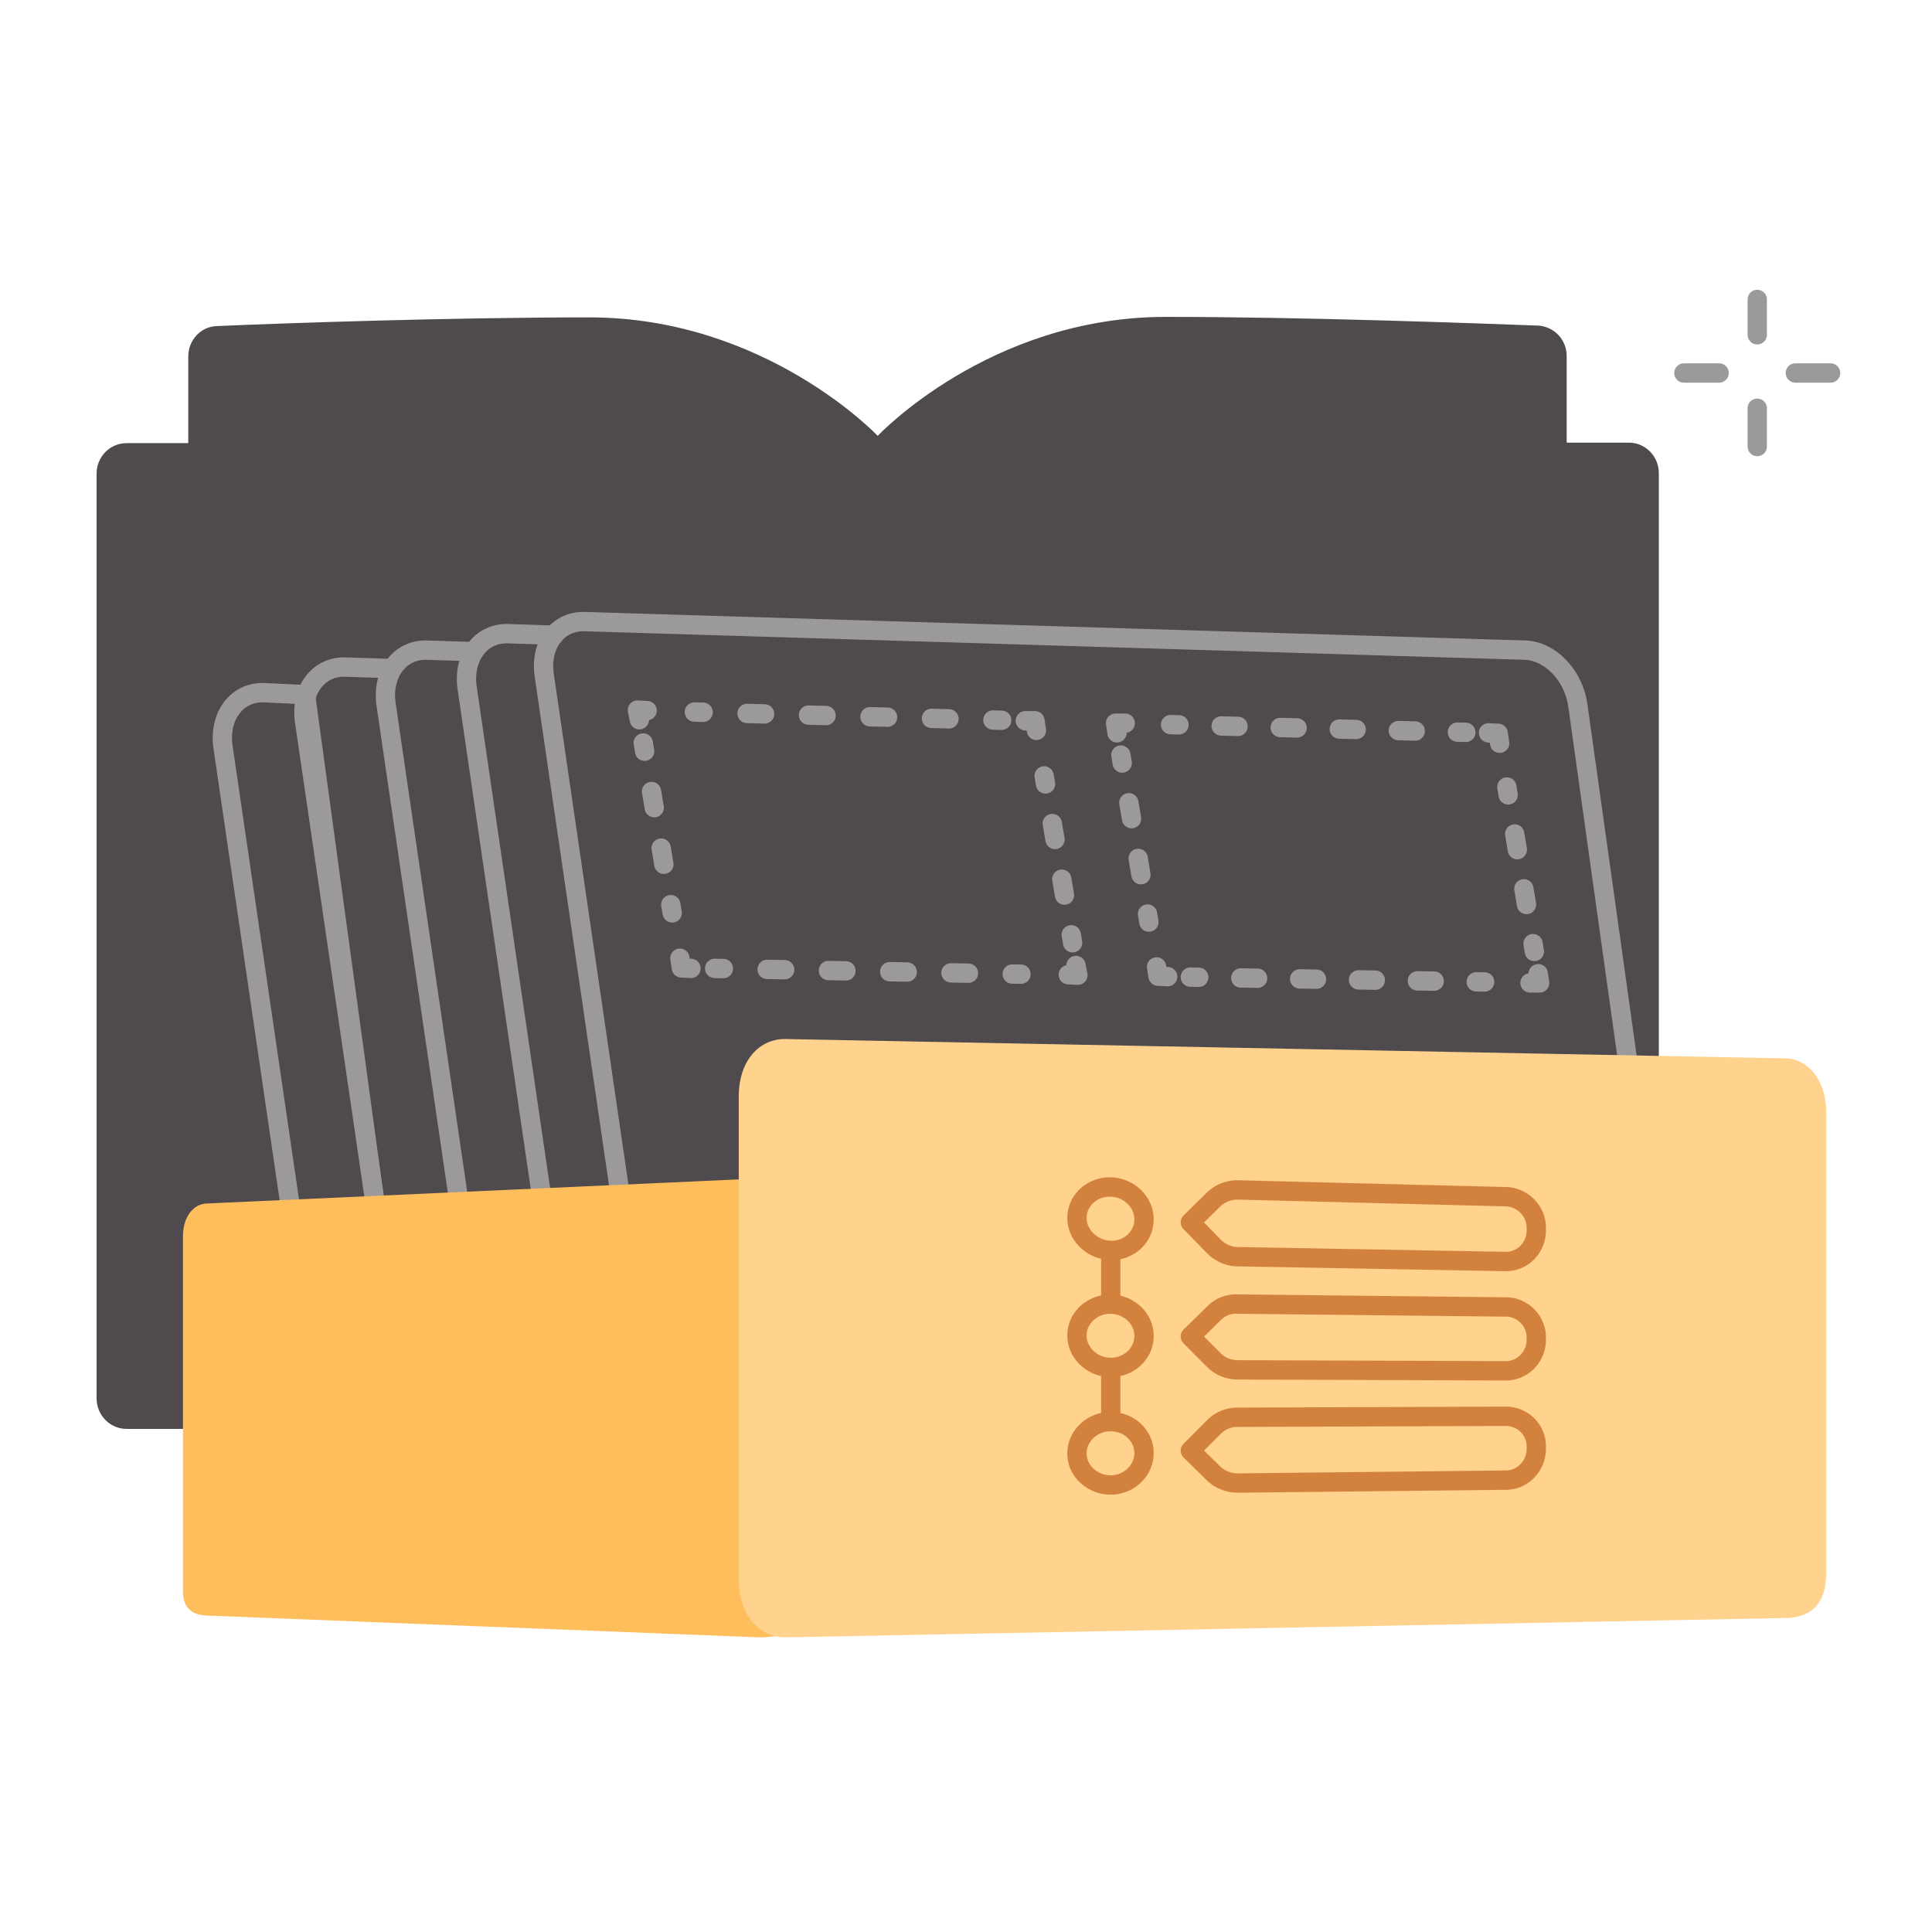 <svg xmlns="http://www.w3.org/2000/svg" width="400" height="400" fill="none" viewBox="0 0 400 400"><path fill="#4E4A4E" d="M324.363 91.646V73.721c0-3.405-2.597-6.109-5.894-6.31-13.685-.5-48.346-1.802-77.114-1.802-36.56 0-59.634 24.635-59.634 24.635S158.546 65.71 121.987 65.71c-28.668 0-63.43 1.201-77.115 1.802-3.296.1-5.893 2.904-5.893 6.309v17.925H26.193c-3.396 0-6.193 2.804-6.193 6.31v191.47c0 3.505 2.797 6.309 6.193 6.309H337.25c3.396 0 6.193-2.804 6.193-6.309V97.956c0-3.506-2.797-6.31-6.193-6.31z"/><path fill="#9C999C" fill-rule="evenodd" d="M105.272 129.199h.005l9.481.301a2 2 0 0 1 1.934 2.065 2 2 0 0 1-2.06 1.938l-9.498-.3c-2.137-.077-3.868.821-5.018 2.339-1.168 1.542-1.808 3.838-1.424 6.59l.001.006 19.778 135.086c.785 5.514 5.391 9.697 9.809 9.697a2 2 0 0 1 1.998 2.003 2 2 0 0 1-1.998 2.003c-6.768 0-12.75-6.029-13.764-13.132l-.001-.004-19.779-135.095c-.512-3.655.295-7.064 2.198-9.577 1.922-2.537 4.883-4.042 8.338-3.92" clip-rule="evenodd"/><path fill="#9C999C" fill-rule="evenodd" d="M88.491 132.606h.005l9.48.3a2 2 0 0 1 1.935 2.065 2 2 0 0 1-2.06 1.939l-9.498-.301c-2.137-.077-3.868.821-5.018 2.339-1.168 1.542-1.808 3.838-1.424 6.59l.001.006 19.778 135.087c.785 5.513 5.391 9.696 9.809 9.696a2 2 0 0 1 1.998 2.003 2 2 0 0 1-1.998 2.003c-6.768 0-12.75-6.029-13.764-13.131v-.005l-19.78-135.095c-.512-3.654.295-7.064 2.198-9.576 1.922-2.538 4.883-4.043 8.338-3.92" clip-rule="evenodd"/><path fill="#9C999C" fill-rule="evenodd" d="m71.61 136.11.004.001 9.48.3a2 2 0 0 1 1.935 2.065 2 2 0 0 1-2.06 1.938l-9.498-.3c-2.137-.077-3.868.821-5.018 2.339-1.168 1.542-1.809 3.838-1.424 6.59l.001.006 19.778 135.087c.785 5.513 5.39 9.696 9.809 9.696a2 2 0 0 1 1.998 2.003 2 2 0 0 1-1.998 2.003c-6.768 0-12.75-6.029-13.764-13.132v-.004l-19.78-135.095c-.512-3.654.295-7.064 2.198-9.577 1.922-2.537 4.883-4.042 8.338-3.92" clip-rule="evenodd"/><path fill="#9C999C" fill-rule="evenodd" d="m121.154 126.695.005.001 194.674 5.908h.016c6.396.247 11.787 6.223 12.788 13.025l.002.014 18.077 129.064.002.012c1.014 6.818-2.989 13.203-9.669 13.203H144.063c-6.671 0-12.65-6.031-13.664-13.029m-.001-.002-19.674-134.669-.002-.01c-.568-3.656.211-7.072 2.103-9.59 1.911-2.544 4.876-4.049 8.329-3.927m-5.138 6.336c-1.153 1.535-1.773 3.824-1.345 6.573l.003.019 19.678 134.69.001.003c.784 5.419 5.393 9.6 9.71 9.6h192.986c3.504 0 6.493-3.421 5.716-8.615l-.003-.019-18.078-129.068-.001-.006c-.799-5.409-4.991-9.442-8.98-9.601h-.007l-194.668-5.908h-.011c-2.139-.077-3.866.822-5.001 2.332M46.39 145.336c1.923-2.538 4.886-4.043 8.343-3.92l.022.001 8.59.401a2 2 0 0 1 1.897 1.816l21.476 157.323a2.006 2.006 0 0 1-1.99 2.187c-6.768 0-19.742-6.03-20.756-13.132v-.004l-19.78-135.095c-.512-3.655.296-7.064 2.198-9.577m1.759 9.013v.006l19.778 135.086c.654 4.588 10.944 8.255 14.58 9.357l-21.084-153.06-6.843-.319c-2.132-.073-3.86.824-5.007 2.339-1.168 1.543-1.81 3.839-1.424 6.591" clip-rule="evenodd"/><path fill="#9C999C" fill-rule="evenodd" d="M239.146 198.22a2 2 0 0 1 2.285 1.666l.046.296.378.019a2 2 0 0 1 1.895 2.1 2 2 0 0 1-2.095 1.901l-1.998-.101a2 2 0 0 1-1.873-1.688l-.3-1.902a2.003 2.003 0 0 1 1.662-2.291m-7.412-43.859a2 2 0 0 1 2.301 1.643l.276 1.645a1.997 1.997 0 1 1-3.94.664l-.276-1.645a2 2 0 0 1 1.639-2.307m1.655 9.871a2 2 0 0 1 2.302 1.643l.551 3.291a2 2 0 0 1-1.638 2.307 2 2 0 0 1-2.302-1.643l-.552-3.291a2 2 0 0 1 1.639-2.307m1.932 11.516a2 2 0 0 1 2.301 1.643l.552 3.291a2 2 0 1 1-3.941.664l-.551-3.29a2.003 2.003 0 0 1 1.639-2.308m1.931 11.517a1.997 1.997 0 0 1 2.301 1.643l.276 1.645a1.998 1.998 0 1 1-3.94.664l-.276-1.645a2 2 0 0 1 1.639-2.307m-7.799-38.844a2 2 0 0 1 1.514-.695h1.997a2 2 0 0 1 1.998 2.002 2 2 0 0 1-1.698 1.981 1.998 1.998 0 0 1-3.973.319l-.3-2.002a2 2 0 0 1 .462-1.605m10.903 1.552a2 2 0 0 1 2.049-1.95l1.747.046a2 2 0 0 1 1.945 2.054 2 2 0 0 1-2.049 1.95l-1.747-.046a2 2 0 0 1-1.945-2.054m10.48.275a2 2 0 0 1 2.049-1.95l3.494.091a2 2 0 0 1 1.944 2.055 2 2 0 0 1-2.049 1.95l-3.493-.092a2 2 0 0 1-1.945-2.054m12.226.32a2 2 0 0 1 2.05-1.95l3.493.092a2 2 0 0 1 1.945 2.054 2 2 0 0 1-2.049 1.95l-3.494-.091a2 2 0 0 1-1.945-2.055m12.227.321a2 2 0 0 1 2.049-1.95l3.493.091a2 2 0 0 1 1.945 2.055 2 2 0 0 1-2.049 1.95l-3.493-.092a2 2 0 0 1-1.945-2.054m12.226.32a2 2 0 0 1 2.05-1.95l3.493.092a2 2 0 0 1 1.945 2.054 2 2 0 0 1-2.049 1.95l-3.494-.092a2 2 0 0 1-1.945-2.054m12.227.32a2 2 0 0 1 2.049-1.949l1.747.045a2 2 0 0 1 1.945 2.055 2 2 0 0 1-2.05 1.95l-1.746-.046a2 2 0 0 1-1.945-2.055m6.443.102a2 2 0 0 1 2.095-1.9l1.998.1a2 2 0 0 1 1.876 1.703l.3 2.003a1.999 1.999 0 1 1-3.952.594l-.057-.381-.364-.018a2 2 0 0 1-1.896-2.101m5.461 9.339a2 2 0 0 1 2.301 1.644l.271 1.622a2 2 0 0 1-1.64 2.306 2 2 0 0 1-2.301-1.644l-.271-1.621a2.003 2.003 0 0 1 1.64-2.307m1.627 9.728a2 2 0 0 1 2.301 1.644l.542 3.243a2.003 2.003 0 0 1-1.64 2.307 2 2 0 0 1-2.301-1.645l-.542-3.242a2.003 2.003 0 0 1 1.64-2.307m1.898 11.35a2 2 0 0 1 2.301 1.644l.542 3.242a2.003 2.003 0 0 1-1.64 2.307 2 2 0 0 1-2.301-1.644l-.542-3.243a2 2 0 0 1 1.64-2.306m1.898 11.349a1.997 1.997 0 0 1 2.3 1.644l.272 1.621a1.998 1.998 0 1 1-3.941.663l-.271-1.622a2 2 0 0 1 1.64-2.306m1.088 6.224a2 2 0 0 1 2.285 1.665l.3 1.903a2 2 0 0 1-.455 1.614 2 2 0 0 1-1.518.701h-1.998a2 2 0 0 1-1.998-2.002 2 2 0 0 1 1.699-1.981 2 2 0 0 1 1.685-1.9m-73.705 2.649a2 2 0 0 1 2.03-1.97l1.741.029a2 2 0 0 1 1.965 2.035 2 2 0 0 1-2.031 1.97l-1.741-.029a2 2 0 0 1-1.964-2.035m10.445.171a2 2 0 0 1 2.031-1.969l3.481.057a2 2 0 0 1 1.965 2.035 2 2 0 0 1-2.03 1.97l-3.482-.057a2 2 0 0 1-1.965-2.036m12.187.201a2 2 0 0 1 2.03-1.97l3.482.057a2 2 0 0 1 1.965 2.036 2 2 0 0 1-2.031 1.969l-3.481-.057a2 2 0 0 1-1.965-2.035m12.186.2a2 2 0 0 1 2.031-1.97l3.481.058a2 2 0 0 1 1.965 2.035 2 2 0 0 1-2.03 1.97l-3.482-.058a2 2 0 0 1-1.965-2.035m12.187.2a2 2 0 0 1 2.03-1.969l3.482.057a2 2 0 0 1 1.965 2.035 2 2 0 0 1-2.031 1.97l-3.481-.057a2 2 0 0 1-1.965-2.036m12.186.201a2 2 0 0 1 2.031-1.97l1.74.028a2 2 0 0 1 1.965 2.036 2 2 0 0 1-2.03 1.97l-1.741-.029a2 2 0 0 1-1.965-2.035m-163.173-6.83a2 2 0 0 1 2.272 1.684l.057.381.364.018a2 2 0 0 1 1.896 2.101 2 2 0 0 1-2.095 1.9l-1.998-.1a2 2 0 0 1-1.876-1.703l-.3-2.003a2.003 2.003 0 0 1 1.68-2.278m-7.633-44.556a2 2 0 0 1 2.306 1.637l.285 1.674a1.998 1.998 0 1 1-3.938.675l-.286-1.674a2.003 2.003 0 0 1 1.633-2.312m1.712 10.043a2 2 0 0 1 2.306 1.637l.571 3.347a2.003 2.003 0 0 1-1.633 2.312 2 2 0 0 1-2.305-1.637l-.571-3.348a2 2 0 0 1 1.632-2.311m1.998 11.716a2 2 0 0 1 2.306 1.637l.571 3.348a1.998 1.998 0 1 1-3.939.675l-.57-3.348a2.003 2.003 0 0 1 1.632-2.312m1.998 11.717a2 2 0 0 1 2.306 1.637l.285 1.673a1.998 1.998 0 1 1-3.938.675l-.286-1.673a2 2 0 0 1 1.633-2.312m-8.082-39.62a2 2 0 0 1 1.612-.692l1.998.1a2 2 0 0 1 1.896 2.101 2 2 0 0 1-1.597 1.862 1.998 1.998 0 0 1-3.956.333l-.399-2.003a2 2 0 0 1 .446-1.701m11.302 1.654a2 2 0 0 1 2.051-1.948l1.817.048c1.103.03 1.974.95 1.944 2.056a2 2 0 0 1-2.05 1.949l-1.818-.049a2 2 0 0 1-1.944-2.056m10.908.292a2 2 0 0 1 2.05-1.948l3.636.097a2 2 0 0 1 1.944 2.055 2 2 0 0 1-2.05 1.949l-3.636-.097a2 2 0 0 1-1.944-2.056m12.726.341a2 2 0 0 1 2.05-1.949l3.636.097c1.103.03 1.973.95 1.944 2.056a2 2 0 0 1-2.05 1.949l-3.636-.098a2 2 0 0 1-1.944-2.055m12.726.34a2 2 0 0 1 2.05-1.949l3.636.098a2 2 0 0 1 1.944 2.055 2 2 0 0 1-2.05 1.949l-3.636-.097a2 2 0 0 1-1.944-2.056m12.726.341a2 2 0 0 1 2.05-1.949l3.636.097c1.103.03 1.973.95 1.944 2.056a2 2 0 0 1-2.051 1.948l-3.635-.097a2 2 0 0 1-1.944-2.055m12.726.34a2 2 0 0 1 2.05-1.949l1.818.049c1.103.03 1.973.95 1.944 2.056a2 2 0 0 1-2.051 1.948l-1.818-.048a2 2 0 0 1-1.943-2.056m6.712.204a2 2 0 0 1 1.998-2.003h1.998c.989 0 1.829.725 1.975 1.705l.3 2.003a2 2 0 0 1-1.679 2.278 2 2 0 0 1-2.272-1.684l-.045-.297h-.277a2 2 0 0 1-1.998-2.002m5.557 9.443a2 2 0 0 1 2.306 1.636l.28 1.645a1.998 1.998 0 1 1-3.938.676l-.281-1.646a2 2 0 0 1 1.633-2.311m1.684 9.871a1.997 1.997 0 0 1 2.305 1.636l.562 3.291a1.998 1.998 0 1 1-3.939.675l-.561-3.29a2 2 0 0 1 1.633-2.312m1.964 11.516a2 2 0 0 1 2.306 1.637l.561 3.29a2.003 2.003 0 0 1-1.632 2.312 2 2 0 0 1-2.306-1.637l-.561-3.29a2 2 0 0 1 1.632-2.312m1.965 11.516a2 2 0 0 1 2.305 1.637l.281 1.645a2.003 2.003 0 0 1-1.632 2.312 2 2 0 0 1-2.306-1.637l-.281-1.645a2.003 2.003 0 0 1 1.633-2.312m.924 6.361a2 2 0 0 1 2.351 1.571l.4 2.003a2 2 0 0 1-.447 1.701 2 2 0 0 1-1.612.692l-1.998-.1a2 2 0 0 1-1.896-2.101 2 2 0 0 1 1.597-1.862 2 2 0 0 1 1.605-1.904m-76.423 2.525a2 2 0 0 1 2.036-1.964l1.812.034a2 2 0 0 1 1.959 2.04 2 2 0 0 1-2.035 1.965l-1.812-.035a2 2 0 0 1-1.96-2.04m10.874.206a2 2 0 0 1 2.035-1.964l3.625.068a2 2 0 0 1 1.959 2.041 2 2 0 0 1-2.035 1.964l-3.624-.068a2 2 0 0 1-1.96-2.041m12.686.241a2 2 0 0 1 2.035-1.965l3.625.069a2 2 0 0 1 1.959 2.04 2 2 0 0 1-2.035 1.965l-3.624-.069a2 2 0 0 1-1.96-2.04m12.686.24a2 2 0 0 1 2.035-1.965l3.625.069a2 2 0 0 1 1.959 2.04 2 2 0 0 1-2.035 1.965l-3.624-.069a2 2 0 0 1-1.96-2.04m12.686.24a2 2 0 0 1 2.035-1.964l3.625.068a2 2 0 0 1 1.959 2.041 2 2 0 0 1-2.035 1.964l-3.625-.068a2 2 0 0 1-1.959-2.041m12.686.241a2 2 0 0 1 2.035-1.965l1.812.034a2 2 0 0 1 1.96 2.041 2 2 0 0 1-2.035 1.964l-1.813-.034a2 2 0 0 1-1.959-2.04" clip-rule="evenodd"/><path fill="#FFBE5C" d="m42.875 334.489 114.373 4.506c3.097.101 10.589-1.402 10.589-3.204v-88.826c0-1.902-2.498-3.304-5.594-3.204l-119.468 5.408c-2.697.1-4.894 2.703-4.894 6.809v73.704c.1 3.605 2.297 4.707 4.994 4.807"/><path fill="#FFD28D" d="m369.712 334.988-207.07 4.006c-5.394.1-9.69-4.707-9.69-11.917V227.036c0-7.611 4.396-12.017 9.69-11.917l207.07 4.006c4.695.1 8.391 4.606 8.391 11.215v95.235c0 7.21-3.796 9.313-8.391 9.413"/><path fill="#D3823D" fill-rule="evenodd" d="M229.968 250.368a2 2 0 0 1 1.997 2.003v48.068a2 2 0 0 1-1.997 2.003 2 2 0 0 1-1.998-2.003v-48.068a2 2 0 0 1 1.998-2.003" clip-rule="evenodd"/><path fill="#FFD28D" fill-rule="evenodd" d="M229.968 258.88c3.795.1 6.892-2.804 6.892-6.409s-3.097-6.61-6.892-6.71c-3.896-.1-6.993 2.804-6.993 6.409s3.197 6.61 6.993 6.71m0 24.234c3.795 0 6.892-2.904 6.892-6.509s-3.097-6.509-6.892-6.609c-3.896 0-6.993 2.904-6.993 6.509s3.197 6.609 6.993 6.609m6.892 17.727c0 3.605-3.097 6.609-6.892 6.609s-6.993-2.904-6.993-6.509 3.097-6.61 6.993-6.61c3.795 0 6.892 2.904 6.892 6.51m19.378-40.659 55.539 1.001c3.396 0 6.193-2.704 6.293-6.309v-.701c0-3.405-2.797-6.309-6.293-6.409l-55.539-1.402a7.12 7.12 0 0 0-4.894 1.903l-4.895 4.807 4.895 5.007c1.298 1.302 3.096 2.103 4.894 2.103m55.539 23.631-55.539-.2c-1.798 0-3.596-.701-4.894-2.003l-4.895-4.907 4.895-4.806c1.298-1.302 2.997-2.003 4.894-1.903l55.539.601c3.496 0 6.293 2.904 6.293 6.309v.701c-.1 3.404-2.897 6.208-6.293 6.208m-55.539 23.235 55.539-.601c3.396 0 6.193-2.804 6.293-6.309v-.701c0-3.405-2.797-6.209-6.293-6.209l-55.539.201c-1.897 0-3.596.701-4.894 2.002l-4.895 4.907 4.895 4.807c1.298 1.202 3.096 1.903 4.894 1.903" clip-rule="evenodd"/><path fill="#D3823D" fill-rule="evenodd" d="M229.916 247.763c-2.882-.073-4.943 2.036-4.943 4.407 0 2.38 2.189 4.632 5.047 4.708 2.762.072 4.842-2.016 4.842-4.407 0-2.415-2.126-4.633-4.946-4.708m-8.938 4.407c0-4.838 4.132-8.537 9.041-8.411h.001c4.771.126 8.838 3.917 8.838 8.712 0 4.819-4.113 8.538-8.943 8.411-4.733-.125-8.937-3.881-8.937-8.712m31.741-2.452-3.444 3.382 3.488 3.569c.956.955 2.255 1.51 3.475 1.51h.036l55.519 1.001c2.269-.008 4.196-1.803 4.279-4.336v-.671c0-2.307-1.922-4.336-4.349-4.407h-.003l-55.505-1.401a5.12 5.12 0 0 0-3.496 1.353m-2.73-2.925a9.12 9.12 0 0 1 6.3-2.433l55.545 1.402c4.564.131 8.234 3.91 8.234 8.411v.701l-.001.056c-.129 4.658-3.781 8.256-8.29 8.256l-.036-.001-55.522-1.001c-2.365-.005-4.652-1.049-6.288-2.689l-.014-.015-4.895-5.007a2.005 2.005 0 0 1 .029-2.832l4.895-4.807zm6.31 21.198 55.478.601h.011c4.615.006 8.28 3.825 8.28 8.311v.701l-.001.036v.023c-.131 4.454-3.779 8.153-8.29 8.153h-.007l-55.532-.2h-.004c-2.298-.001-4.611-.894-6.303-2.59l-4.894-4.907a2.004 2.004 0 0 1 .014-2.847l4.888-4.799c1.67-1.67 3.893-2.599 6.36-2.482m-.166 4.003c-1.306-.069-2.46.4-3.376 1.319l-.015.014-3.453 3.391 3.468 3.476c.904.907 2.185 1.416 3.481 1.416h.008l55.531.2h.004c2.271-.002 4.208-1.895 4.291-4.238v-.669c0-2.319-1.923-4.306-4.295-4.306h-.022l-55.538-.601zm-26.192.004c-2.916.013-4.968 2.148-4.968 4.507 0 2.386 2.186 4.606 4.995 4.606s4.894-2.122 4.894-4.506c0-2.371-2.074-4.519-4.921-4.607m-8.963 4.507c0-4.845 4.128-8.512 8.99-8.512h.052c4.731.125 8.838 3.779 8.838 8.612 0 4.826-4.11 8.512-8.89 8.512-4.784 0-8.99-3.789-8.99-8.612m90.799 14.72c4.579 0 8.291 3.68 8.291 8.212v.701l-.001.057c-.129 4.531-3.754 8.249-8.279 8.255h-.011l-55.517.6-.022.001c-2.292 0-4.576-.886-6.249-2.434l-.043-.041-4.895-4.807a2 2 0 0 1-.599-1.42 2 2 0 0 1 .585-1.427l4.894-4.907c1.681-1.685 3.89-2.588 6.303-2.589h.004zm.004 4.006h-.004l-55.531.2h-.008c-1.38 0-2.566.499-3.481 1.417l-3.468 3.476 3.43 3.368c.921.842 2.219 1.35 3.51 1.353h.009l55.517-.601h.022c2.254 0 4.212-1.875 4.295-4.337v-.67c0-2.277-1.88-4.204-4.291-4.206m-90.803 5.71c0-4.806 4.087-8.613 8.99-8.613 4.78 0 8.89 3.686 8.89 8.512 0 4.788-4.069 8.613-8.89 8.613-4.743 0-8.99-3.65-8.99-8.512m8.99-4.607c-2.89 0-4.995 2.202-4.995 4.607 0 2.348 2.145 4.506 4.995 4.506 2.77 0 4.894-2.184 4.894-4.607 0-2.384-2.084-4.506-4.894-4.506" clip-rule="evenodd"/><path fill="#9C999C" fill-rule="evenodd" d="M363.819 60a2 2 0 0 1 1.998 2.003v7.31a2 2 0 0 1-1.998 2.003 2 2 0 0 1-1.998-2.003v-7.31A2 2 0 0 1 363.819 60m-17.181 17.224a2 2 0 0 1 1.998-2.002h7.292a2 2 0 0 1 1.998 2.002 2 2 0 0 1-1.998 2.003h-7.292a2 2 0 0 1-1.998-2.003m23.074 0a2 2 0 0 1 1.998-2.002h7.292A2 2 0 0 1 381 77.224a2 2 0 0 1-1.998 2.003h-7.292a2 2 0 0 1-1.998-2.003m-5.893 5.308a2 2 0 0 1 1.998 2.003v7.91a2 2 0 0 1-1.998 2.004 2 2 0 0 1-1.998-2.003v-7.911a2 2 0 0 1 1.998-2.003" clip-rule="evenodd"/></svg>